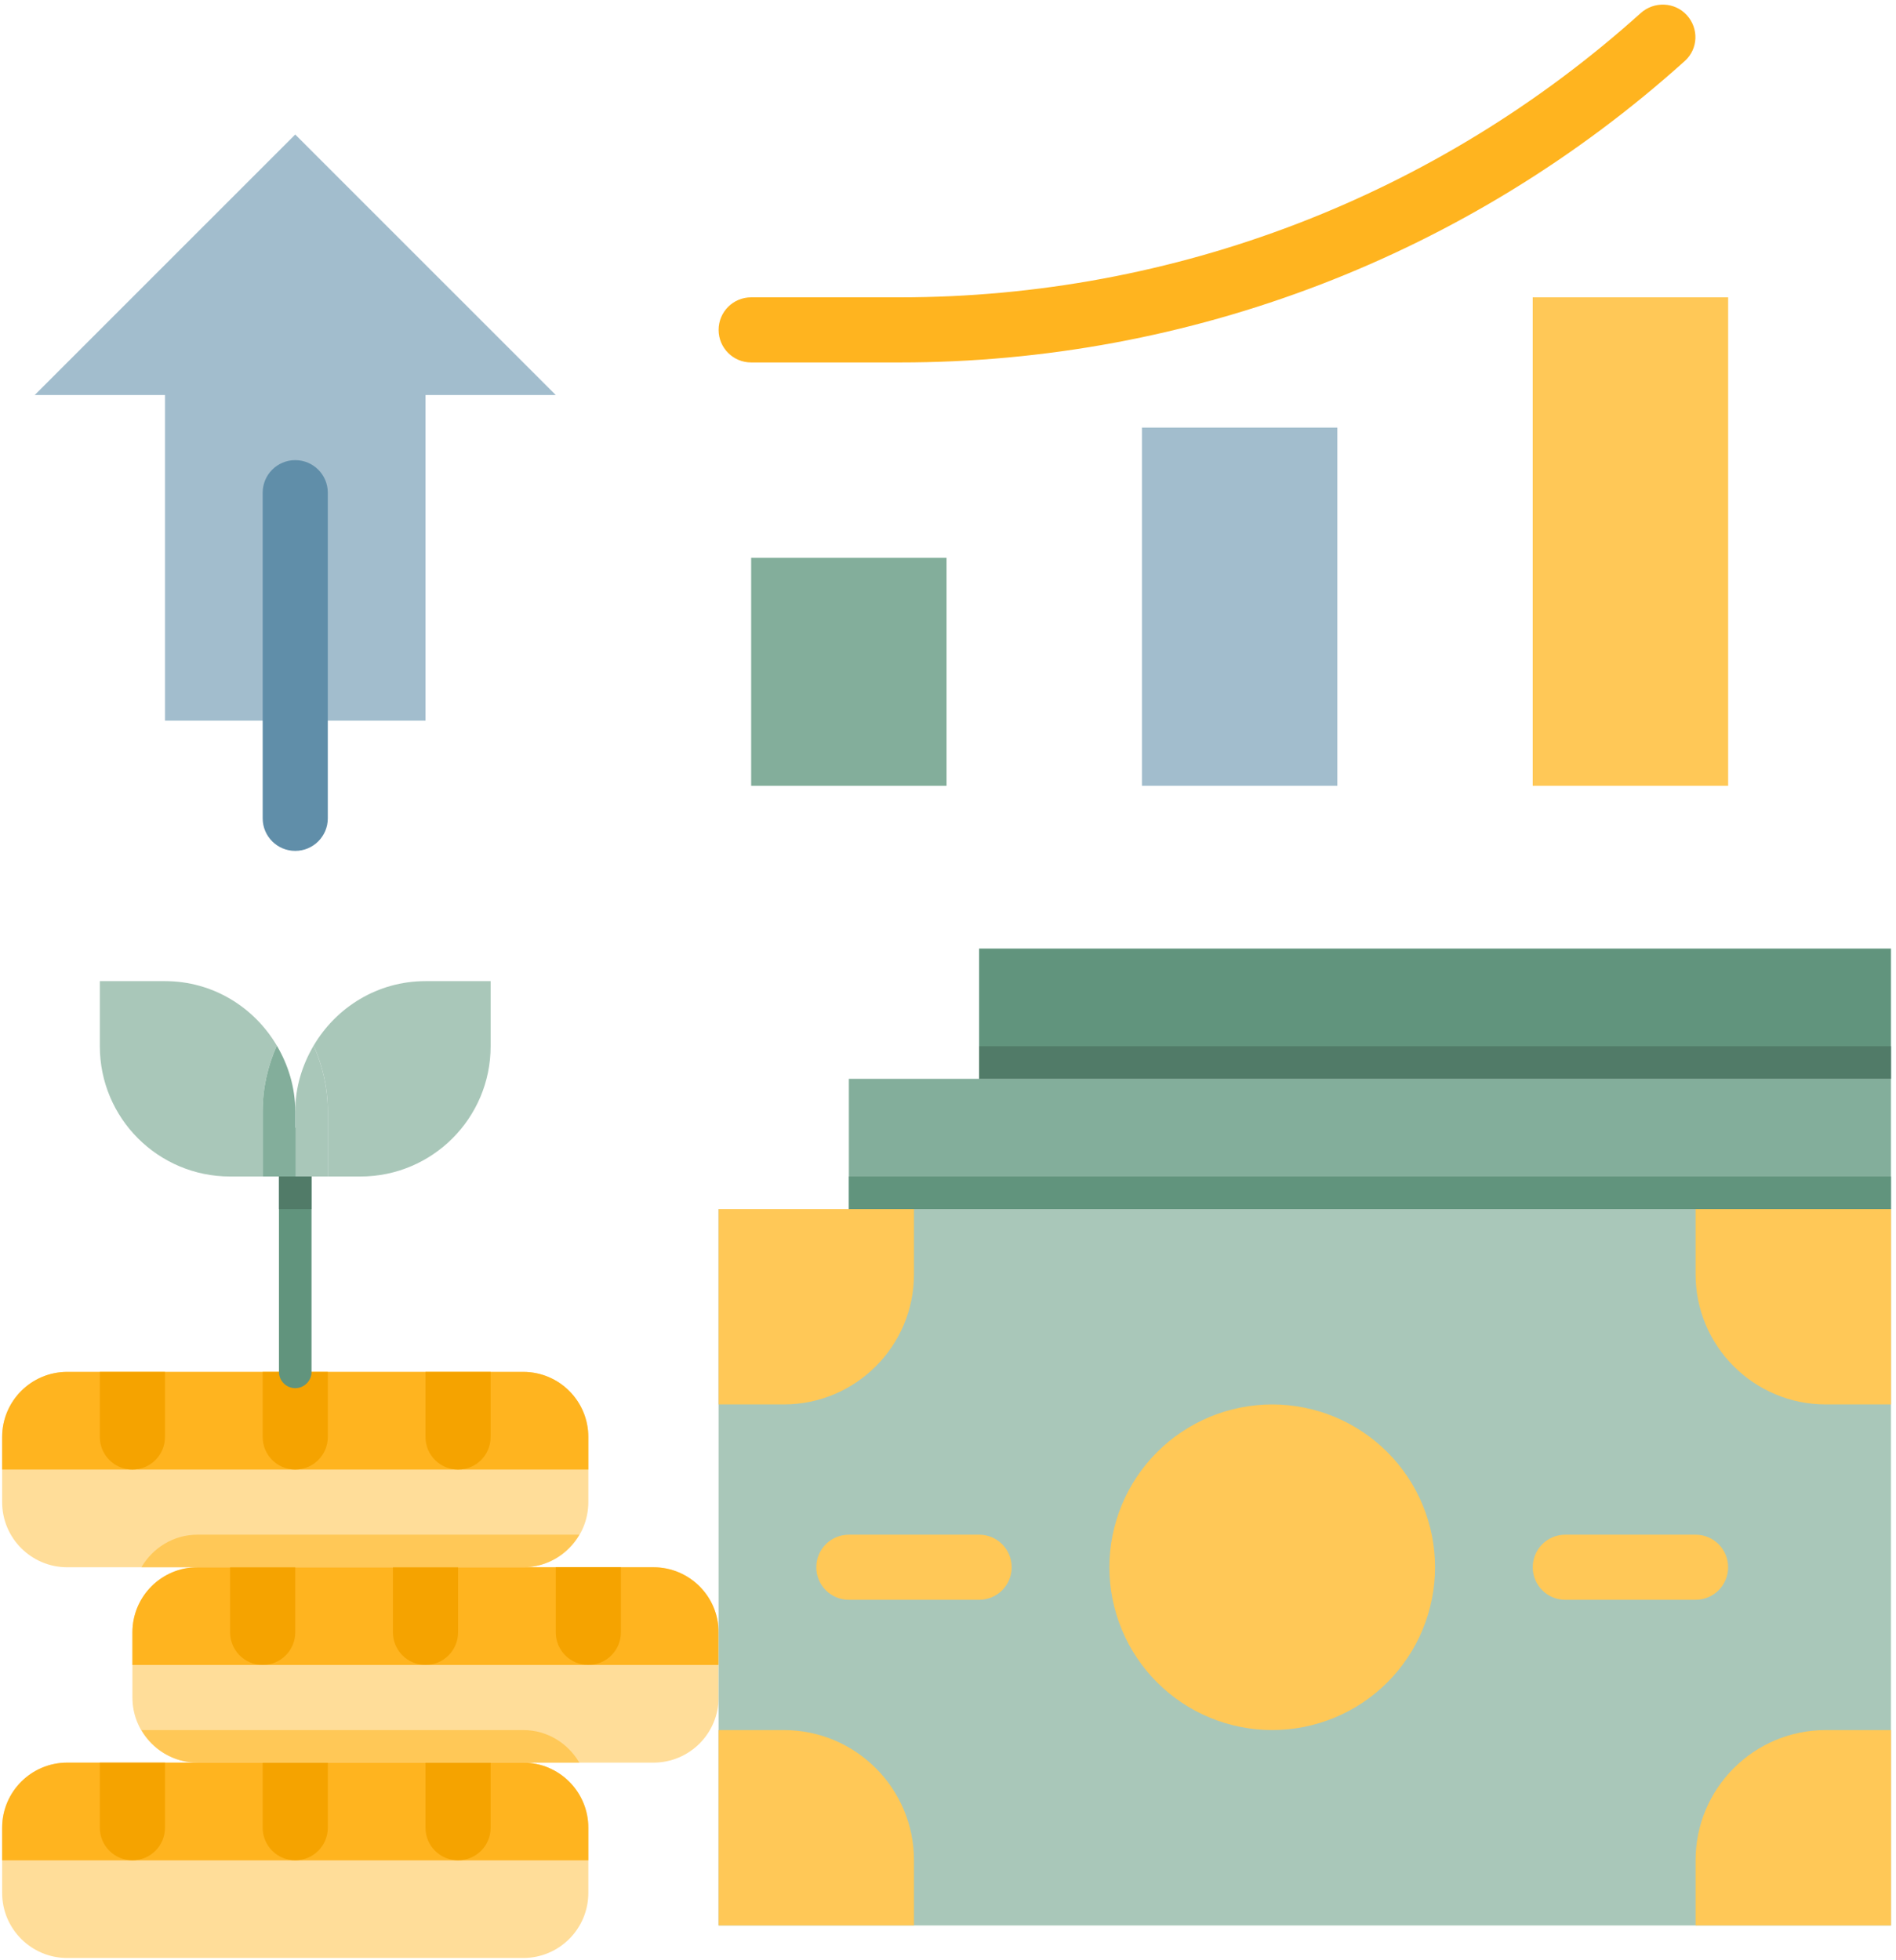 <svg xmlns="http://www.w3.org/2000/svg" xmlns:xlink="http://www.w3.org/1999/xlink" width="655" zoomAndPan="magnify" viewBox="0 0 491.25 507.75" height="677" preserveAspectRatio="xMidYMid meet" version="1.0"><defs><clipPath id="id1"><path d="M 0 456 L 153 456 L 153 507.238 L 0 507.238 Z M 0 456 " clip-rule="nonzero"/></clipPath></defs><path fill="#ffdd99" d="M 135.559 406.012 L 17.43 406.012 C 8.109 406.012 0.555 398.461 0.555 389.141 L 0.555 372.27 C 0.555 362.949 8.109 355.398 17.43 355.398 L 135.559 355.398 C 144.883 355.398 152.434 362.949 152.434 372.27 L 152.434 389.141 C 152.434 398.461 144.883 406.012 135.559 406.012 Z M 135.559 406.012 " fill-opacity="1" fill-rule="nonzero"/><path fill="#ffb41f" d="M 135.559 355.398 L 17.43 355.398 C 8.109 355.398 0.555 362.949 0.555 372.27 L 0.555 380.703 L 152.434 380.703 L 152.434 372.27 C 152.434 362.949 144.883 355.398 135.559 355.398 Z M 135.559 355.398 " fill-opacity="1" fill-rule="nonzero"/><path fill="#f5a300" d="M 42.746 355.398 L 42.746 372.27 C 42.746 376.934 38.965 380.703 34.309 380.703 C 29.648 380.703 25.867 376.934 25.867 372.27 L 25.867 355.398 " fill-opacity="1" fill-rule="nonzero"/><path fill="#f5a300" d="M 84.934 355.398 L 84.934 372.27 C 84.934 376.934 81.152 380.703 76.496 380.703 C 71.836 380.703 68.059 376.934 68.059 372.27 L 68.059 355.398 " fill-opacity="1" fill-rule="nonzero"/><path fill="#f5a300" d="M 127.121 355.398 L 127.121 372.27 C 127.121 376.934 123.344 380.703 118.684 380.703 C 114.027 380.703 110.246 376.934 110.246 372.27 L 110.246 355.398 " fill-opacity="1" fill-rule="nonzero"/><path fill="#ffdd99" d="M 169.312 456.625 L 51.184 456.625 C 41.859 456.625 34.309 449.074 34.309 439.754 L 34.309 422.883 C 34.309 413.562 41.859 406.012 51.184 406.012 L 169.312 406.012 C 178.633 406.012 186.188 413.562 186.188 422.883 L 186.188 439.754 C 186.188 449.074 178.633 456.625 169.312 456.625 Z M 169.312 456.625 " fill-opacity="1" fill-rule="nonzero"/><path fill="#ffb41f" d="M 169.312 406.012 L 51.184 406.012 C 41.859 406.012 34.309 413.562 34.309 422.883 L 34.309 431.316 L 186.188 431.316 L 186.188 422.883 C 186.188 413.562 178.633 406.012 169.312 406.012 Z M 169.312 406.012 " fill-opacity="1" fill-rule="nonzero"/><path fill="#f5a300" d="M 76.496 406.012 L 76.496 422.883 C 76.496 427.547 72.715 431.316 68.059 431.316 C 63.398 431.316 59.621 427.547 59.621 422.883 L 59.621 406.012 " fill-opacity="1" fill-rule="nonzero"/><path fill="#f5a300" d="M 118.684 406.012 L 118.684 422.883 C 118.684 427.547 114.902 431.316 110.246 431.316 C 105.59 431.316 101.809 427.547 101.809 422.883 L 101.809 406.012 " fill-opacity="1" fill-rule="nonzero"/><path fill="#f5a300" d="M 160.871 406.012 L 160.871 422.883 C 160.871 427.547 157.094 431.316 152.434 431.316 C 147.777 431.316 143.996 427.547 143.996 422.883 L 143.996 406.012 " fill-opacity="1" fill-rule="nonzero"/><g clip-path="url(#id1)"><path fill="#ffdd99" d="M 135.559 507.238 L 17.43 507.238 C 8.109 507.238 0.555 499.688 0.555 490.367 L 0.555 473.496 C 0.555 464.176 8.109 456.625 17.43 456.625 L 135.559 456.625 C 144.883 456.625 152.434 464.176 152.434 473.496 L 152.434 490.367 C 152.434 499.688 144.883 507.238 135.559 507.238 Z M 135.559 507.238 " fill-opacity="1" fill-rule="nonzero"/></g><path fill="#ffb41f" d="M 135.559 456.625 L 17.43 456.625 C 8.109 456.625 0.555 464.176 0.555 473.496 L 0.555 481.93 L 152.434 481.93 L 152.434 473.496 C 152.434 464.176 144.883 456.625 135.559 456.625 Z M 135.559 456.625 " fill-opacity="1" fill-rule="nonzero"/><path fill="#f5a300" d="M 42.746 456.625 L 42.746 473.496 C 42.746 478.16 38.965 481.93 34.309 481.93 C 29.648 481.93 25.867 478.16 25.867 473.496 L 25.867 456.625 " fill-opacity="1" fill-rule="nonzero"/><path fill="#f5a300" d="M 84.934 456.625 L 84.934 473.496 C 84.934 478.16 81.152 481.93 76.496 481.93 C 71.836 481.93 68.059 478.16 68.059 473.496 L 68.059 456.625 " fill-opacity="1" fill-rule="nonzero"/><path fill="#f5a300" d="M 127.121 456.625 L 127.121 473.496 C 127.121 478.16 123.344 481.93 118.684 481.93 C 114.027 481.93 110.246 478.16 110.246 473.496 L 110.246 456.625 " fill-opacity="1" fill-rule="nonzero"/><path fill="#61947d" d="M 76.496 359.617 C 74.168 359.617 72.277 357.727 72.277 355.398 L 72.277 296.352 C 72.277 294.02 74.168 292.133 76.496 292.133 C 78.824 292.133 80.715 294.02 80.715 296.352 L 80.715 355.398 C 80.715 357.727 78.824 359.617 76.496 359.617 Z M 76.496 359.617 " fill-opacity="1" fill-rule="nonzero"/><path fill="#a9c7b9" d="M 84.934 304.785 L 93.371 304.785 C 112.012 304.785 127.121 289.676 127.121 271.043 L 127.121 254.172 L 110.246 254.172 C 97.852 254.172 87.137 260.922 81.262 270.875 C 83.59 276.098 84.934 281.84 84.934 287.914 Z M 84.934 304.785 " fill-opacity="1" fill-rule="nonzero"/><path fill="#a9c7b9" d="M 76.496 304.785 L 84.934 304.785 L 84.934 287.914 C 84.934 281.84 83.59 276.098 81.262 270.875 C 78.309 275.895 76.496 281.672 76.496 287.914 Z M 76.496 304.785 " fill-opacity="1" fill-rule="nonzero"/><path fill="#a9c7b9" d="M 71.727 270.875 C 65.855 260.922 55.141 254.172 42.746 254.172 L 25.867 254.172 L 25.867 271.043 C 25.867 289.676 40.98 304.785 59.621 304.785 L 68.059 304.785 L 68.059 287.914 C 68.059 281.84 69.398 276.098 71.727 270.875 Z M 71.727 270.875 " fill-opacity="1" fill-rule="nonzero"/><path fill="#83ae9b" d="M 71.727 270.875 C 69.398 276.098 68.059 281.84 68.059 287.914 L 68.059 304.785 L 76.496 304.785 L 76.496 287.914 C 76.496 281.672 74.68 275.895 71.727 270.875 Z M 71.727 270.875 " fill-opacity="1" fill-rule="nonzero"/><path fill="#a9c7b9" d="M 186.188 313.223 L 489.945 313.223 L 489.945 498.801 L 186.188 498.801 Z M 186.188 313.223 " fill-opacity="1" fill-rule="nonzero"/><path fill="#ffc857" d="M 371.816 406.012 C 371.816 407.395 371.75 408.77 371.613 410.145 C 371.477 411.52 371.277 412.887 371.008 414.238 C 370.738 415.594 370.402 416.934 370 418.254 C 369.598 419.578 369.133 420.875 368.605 422.152 C 368.078 423.43 367.488 424.676 366.836 425.895 C 366.184 427.113 365.473 428.297 364.707 429.445 C 363.938 430.594 363.117 431.699 362.242 432.77 C 361.363 433.836 360.438 434.859 359.461 435.836 C 358.484 436.812 357.461 437.738 356.391 438.617 C 355.324 439.492 354.215 440.312 353.066 441.082 C 351.918 441.848 350.734 442.559 349.516 443.211 C 348.297 443.859 347.051 444.449 345.773 444.98 C 344.496 445.508 343.195 445.973 341.875 446.375 C 340.551 446.773 339.215 447.109 337.859 447.379 C 336.504 447.648 335.137 447.852 333.762 447.984 C 332.387 448.121 331.012 448.188 329.629 448.188 C 328.246 448.188 326.867 448.121 325.492 447.984 C 324.117 447.852 322.754 447.648 321.398 447.379 C 320.043 447.109 318.703 446.773 317.383 446.375 C 316.059 445.973 314.758 445.508 313.484 444.98 C 312.207 444.449 310.957 443.859 309.742 443.211 C 308.523 442.559 307.34 441.848 306.188 441.082 C 305.039 440.312 303.934 439.492 302.863 438.617 C 301.797 437.738 300.773 436.812 299.797 435.836 C 298.82 434.859 297.891 433.836 297.016 432.77 C 296.141 431.699 295.316 430.594 294.551 429.445 C 293.781 428.297 293.07 427.113 292.422 425.895 C 291.77 424.676 291.18 423.43 290.652 422.152 C 290.121 420.875 289.656 419.578 289.258 418.254 C 288.855 416.934 288.52 415.594 288.25 414.238 C 287.98 412.887 287.777 411.52 287.641 410.145 C 287.508 408.77 287.438 407.395 287.438 406.012 C 287.438 404.629 287.508 403.254 287.641 401.879 C 287.777 400.504 287.98 399.137 288.25 397.785 C 288.52 396.43 288.855 395.09 289.258 393.77 C 289.656 392.445 290.121 391.148 290.652 389.871 C 291.18 388.594 291.77 387.348 292.422 386.129 C 293.07 384.91 293.781 383.727 294.551 382.578 C 295.316 381.43 296.141 380.32 297.016 379.254 C 297.891 378.188 298.82 377.164 299.797 376.188 C 300.773 375.211 301.797 374.285 302.863 373.406 C 303.934 372.531 305.039 371.711 306.188 370.941 C 307.34 370.176 308.523 369.465 309.742 368.812 C 310.961 368.164 312.207 367.574 313.484 367.043 C 314.758 366.516 316.059 366.051 317.383 365.648 C 318.703 365.25 320.043 364.914 321.398 364.645 C 322.754 364.375 324.117 364.172 325.492 364.039 C 326.867 363.902 328.246 363.832 329.629 363.832 C 331.012 363.832 332.387 363.902 333.762 364.035 C 335.137 364.172 336.504 364.375 337.859 364.645 C 339.215 364.914 340.551 365.25 341.875 365.648 C 343.195 366.051 344.496 366.516 345.773 367.043 C 347.051 367.574 348.297 368.164 349.516 368.812 C 350.734 369.465 351.918 370.176 353.066 370.941 C 354.215 371.711 355.324 372.531 356.391 373.406 C 357.461 374.285 358.484 375.211 359.461 376.188 C 360.438 377.164 361.363 378.188 362.242 379.254 C 363.117 380.32 363.938 381.43 364.707 382.578 C 365.473 383.727 366.184 384.91 366.836 386.129 C 367.488 387.348 368.078 388.594 368.605 389.871 C 369.133 391.148 369.598 392.445 370 393.77 C 370.402 395.09 370.738 396.43 371.008 397.785 C 371.277 399.137 371.477 400.504 371.613 401.879 C 371.75 403.254 371.816 404.629 371.816 406.012 Z M 371.816 406.012 " fill-opacity="1" fill-rule="nonzero"/><path fill="#ffc857" d="M 473.07 363.832 L 489.945 363.832 L 489.945 313.223 L 439.32 313.223 L 439.32 330.094 C 439.32 348.727 454.43 363.832 473.07 363.832 Z M 473.07 363.832 " fill-opacity="1" fill-rule="nonzero"/><path fill="#ffc857" d="M 439.32 498.801 L 489.945 498.801 L 489.945 448.188 L 473.07 448.188 C 454.43 448.188 439.32 463.297 439.32 481.93 Z M 439.32 498.801 " fill-opacity="1" fill-rule="nonzero"/><path fill="#ffc857" d="M 186.188 363.832 L 203.062 363.832 C 221.699 363.832 236.812 348.727 236.812 330.094 L 236.812 313.223 L 186.188 313.223 Z M 186.188 363.832 " fill-opacity="1" fill-rule="nonzero"/><path fill="#ffc857" d="M 186.188 498.801 L 236.812 498.801 L 236.812 481.93 C 236.812 463.297 221.699 448.188 203.062 448.188 L 186.188 448.188 Z M 186.188 498.801 " fill-opacity="1" fill-rule="nonzero"/><path fill="#ffc857" d="M 439.32 414.445 L 405.566 414.445 C 400.91 414.445 397.129 410.676 397.129 406.012 C 397.129 401.348 400.91 397.574 405.566 397.574 L 439.32 397.574 C 443.977 397.574 447.758 401.348 447.758 406.012 C 447.758 410.676 443.977 414.445 439.32 414.445 Z M 439.32 414.445 " fill-opacity="1" fill-rule="nonzero"/><path fill="#ffc857" d="M 253.688 414.445 L 219.938 414.445 C 215.281 414.445 211.5 410.676 211.5 406.012 C 211.5 401.348 215.281 397.574 219.938 397.574 L 253.688 397.574 C 258.348 397.574 262.125 401.348 262.125 406.012 C 262.125 410.676 258.348 414.445 253.688 414.445 Z M 253.688 414.445 " fill-opacity="1" fill-rule="nonzero"/><path fill="#83ae9b" d="M 219.938 279.48 L 489.945 279.48 L 489.945 313.223 L 219.938 313.223 Z M 219.938 279.48 " fill-opacity="1" fill-rule="nonzero"/><path fill="#61947d" d="M 253.688 245.738 L 489.945 245.738 L 489.945 279.48 L 253.688 279.48 Z M 253.688 245.738 " fill-opacity="1" fill-rule="nonzero"/><path fill="#ffc857" d="M 397.129 203.559 L 397.129 77.027 L 447.758 77.027 L 447.758 203.559 " fill-opacity="1" fill-rule="nonzero"/><path fill="#a2bdcd" d="M 295.879 203.559 L 295.879 110.77 L 346.504 110.77 L 346.504 203.559 " fill-opacity="1" fill-rule="nonzero"/><path fill="#83ae9b" d="M 194.625 203.559 L 194.625 144.512 L 245.25 144.512 L 245.25 203.559 " fill-opacity="1" fill-rule="nonzero"/><path fill="#ffb41f" d="M 233.176 93.898 L 194.625 93.898 C 189.965 93.898 186.188 90.125 186.188 85.461 C 186.188 80.797 189.965 77.027 194.625 77.027 L 233.176 77.027 C 304.172 77.027 372.324 50.875 425.094 3.398 C 428.543 0.289 433.938 0.48 437.059 3.934 C 440.18 7.375 440.004 12.621 436.578 15.758 C 380.516 66.211 308.348 93.898 233.176 93.898 Z M 233.176 93.898 " fill-opacity="1" fill-rule="nonzero"/><path fill="#a2bdcd" d="M 110.246 186.688 L 110.246 102.332 L 143.996 102.332 L 76.496 34.848 L 8.992 102.332 L 42.746 102.332 L 42.746 186.688 " fill-opacity="1" fill-rule="nonzero"/><path fill="#608ea9" d="M 76.496 220.43 C 71.836 220.43 68.059 216.66 68.059 211.996 L 68.059 127.641 C 68.059 122.973 71.836 119.203 76.496 119.203 C 81.152 119.203 84.934 122.973 84.934 127.641 L 84.934 211.996 C 84.934 216.66 81.152 220.43 76.496 220.43 Z M 76.496 220.43 " fill-opacity="1" fill-rule="nonzero"/><path fill="#517b68" d="M 72.277 304.785 L 72.277 313.223 L 80.715 313.223 L 80.715 304.785 Z M 72.277 304.785 " fill-opacity="1" fill-rule="nonzero"/><path fill="#ffc857" d="M 150.098 397.574 L 51.184 397.574 C 44.957 397.574 39.57 400.992 36.645 406.012 L 135.559 406.012 C 141.785 406.012 147.172 402.594 150.098 397.574 Z M 150.098 397.574 " fill-opacity="1" fill-rule="nonzero"/><path fill="#ffc857" d="M 135.559 448.188 L 36.645 448.188 C 39.57 453.207 44.957 456.625 51.184 456.625 L 150.098 456.625 C 147.172 451.605 141.785 448.188 135.559 448.188 Z M 135.559 448.188 " fill-opacity="1" fill-rule="nonzero"/><path fill="#61947d" d="M 219.938 304.785 L 489.945 304.785 L 489.945 313.223 L 219.938 313.223 Z M 219.938 304.785 " fill-opacity="1" fill-rule="nonzero"/><path fill="#517b68" d="M 253.688 271.043 L 489.945 271.043 L 489.945 279.48 L 253.688 279.48 Z M 253.688 271.043 " fill-opacity="1" fill-rule="nonzero"/></svg>